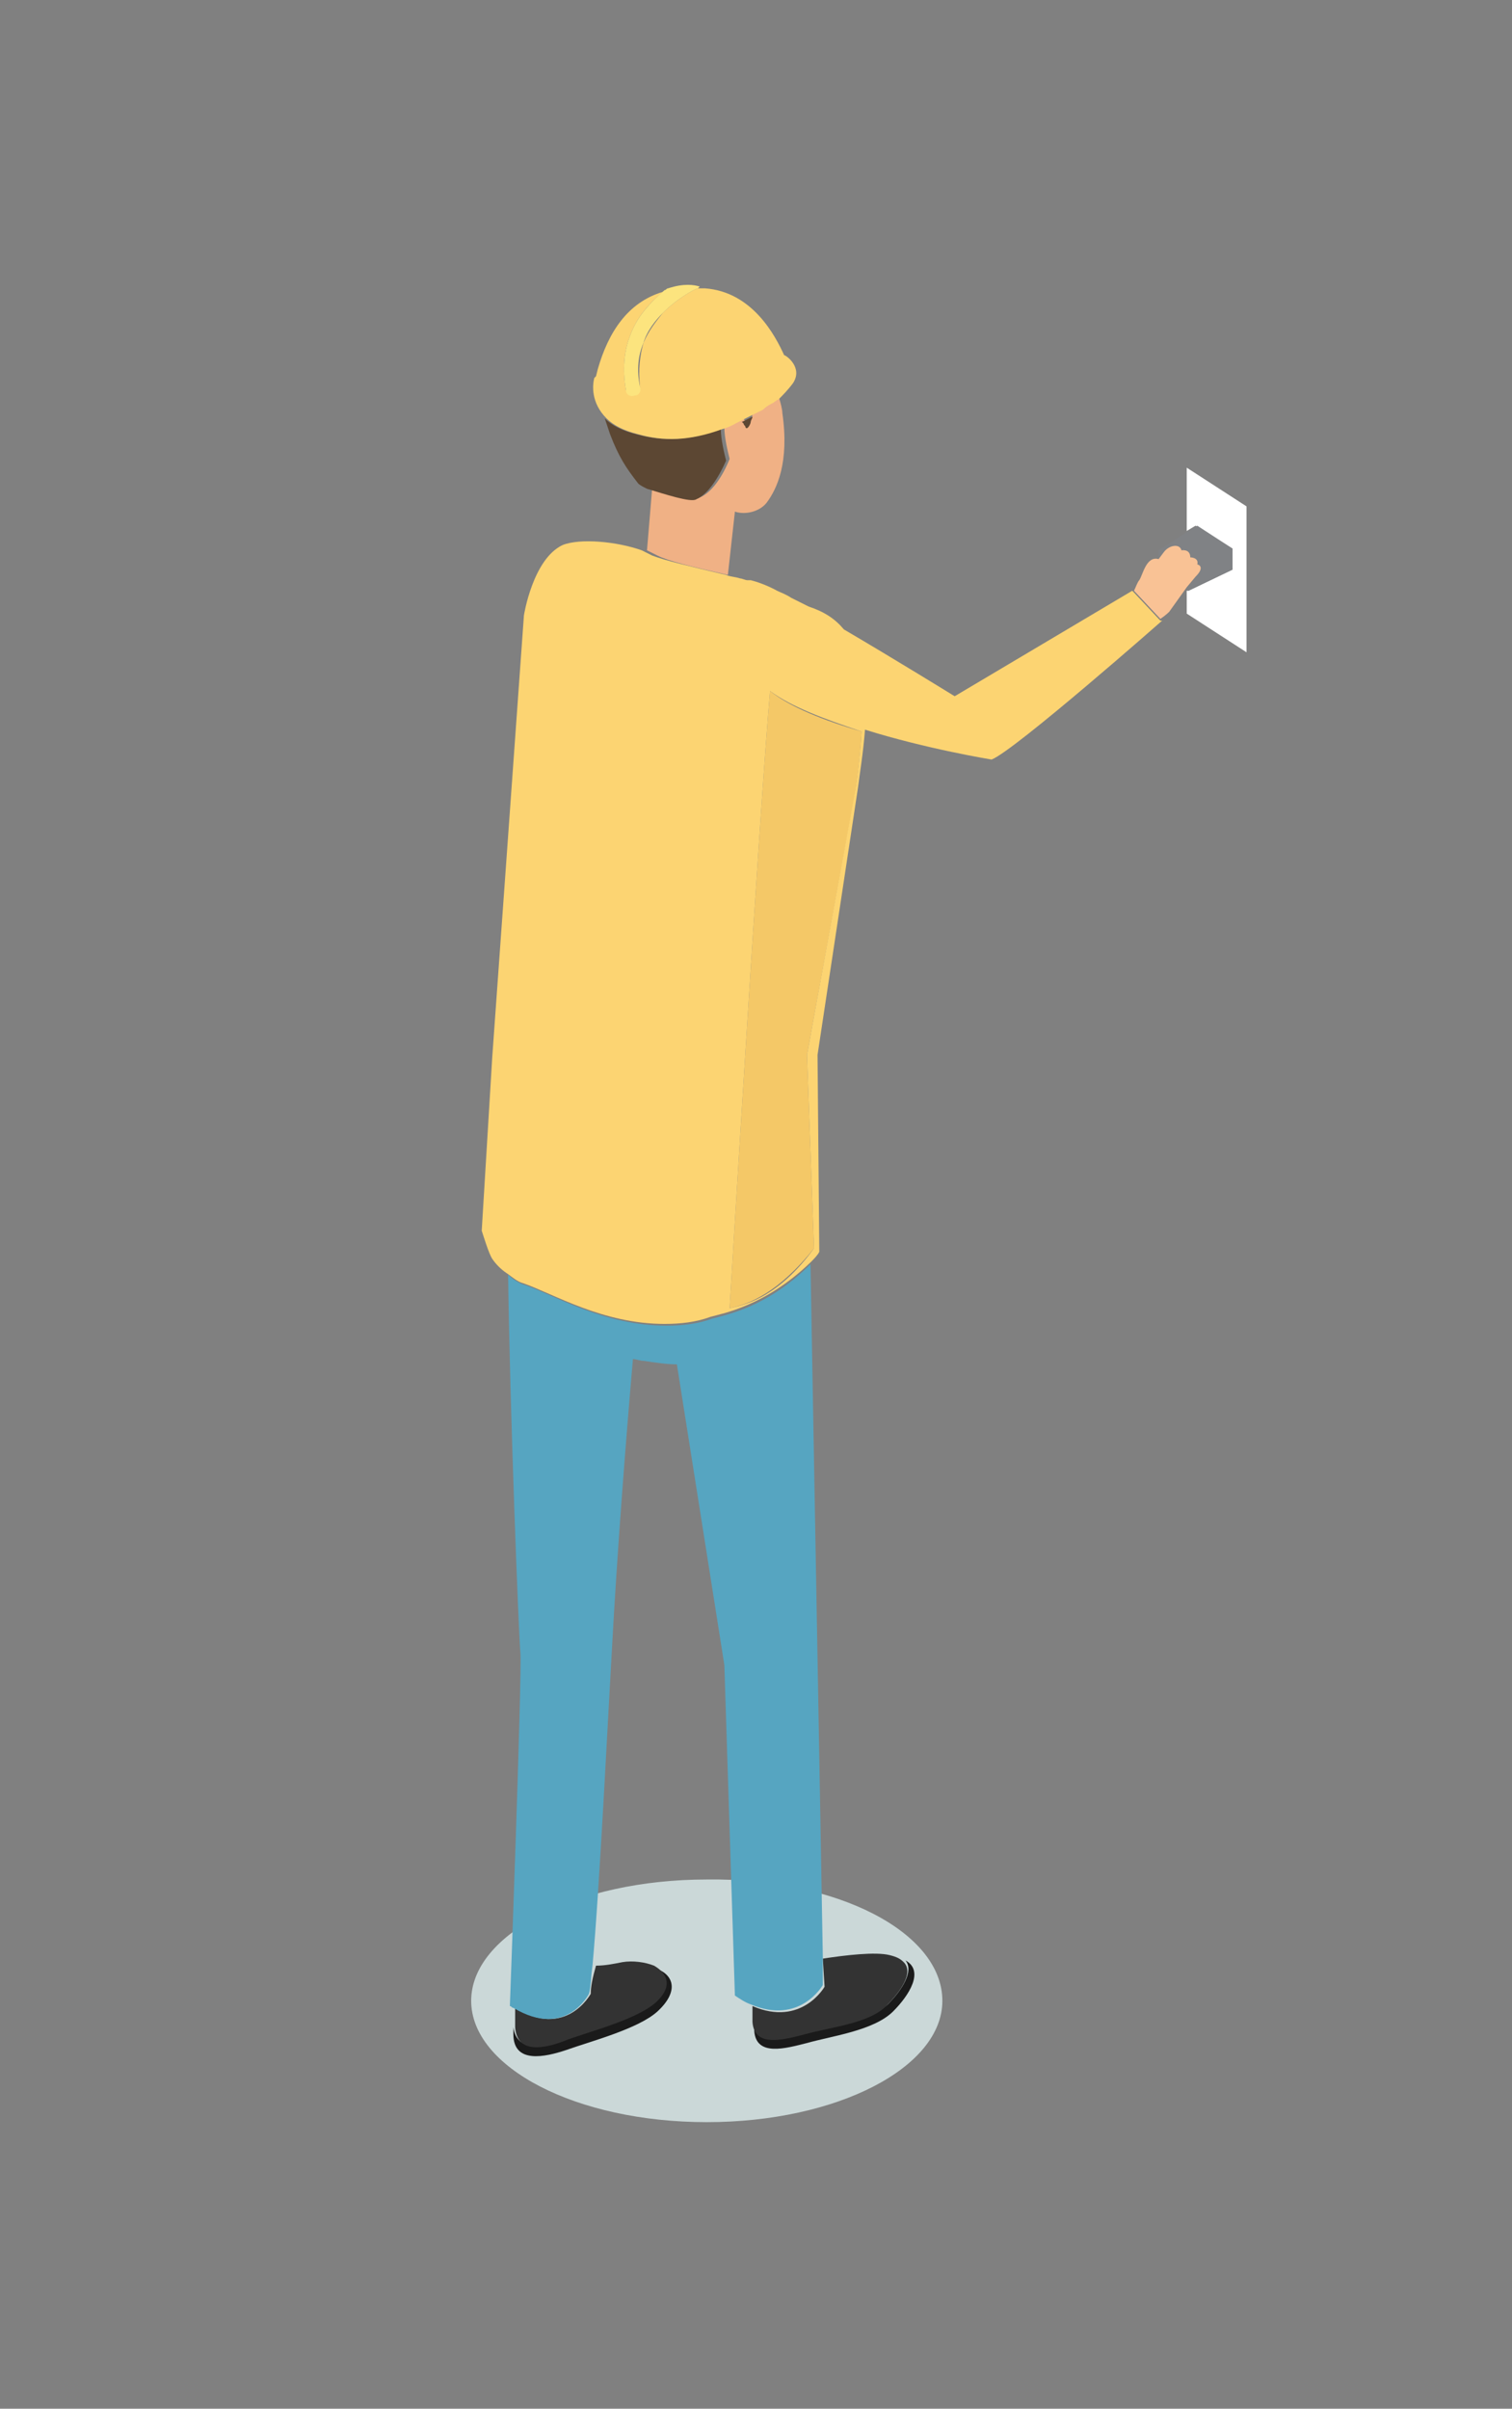 <?xml version="1.0" encoding="utf-8"?>
<!-- Generator: Adobe Illustrator 24.0.1, SVG Export Plug-In . SVG Version: 6.00 Build 0)  -->
<svg version="1.1" id="레이어_1" xmlns="http://www.w3.org/2000/svg" xmlns:xlink="http://www.w3.org/1999/xlink" x="0px"
	 y="0px" viewBox="0 0 86 137" style="enable-background:new 0 0 86 137;" xml:space="preserve">
<rect x="0" y="0" width="86" height="137" fill="#808080" stroke="none"/>
<style type="text/css">
	.st0{fill:#CBD8D8;}
	.st1{fill:#FFFFFF;}
	.st2{fill:#808285;}
	.st3{fill:#F0B185;}
	.st4{fill:#5C4733;}
	.st5{fill:#1A1A1A;}
	.st6{fill:#333333;}
	.st7{fill:#56A5C1;}
	.st8{fill:#F4C867;}
	.st9{fill:#F9C295;}
	.st10{fill:#FCD472;}
	.st11{fill:#FCE47E;}
</style>
<path class="st0" d="M53.6,113.8c0,3.8-6,6.9-13.4,6.9c-7.4,0-13.4-3.1-13.4-6.9c0-3.8,6-6.9,13.4-6.9
	C47.6,106.8,53.6,109.9,53.6,113.8z"/>
<g>
	<polygon class="st1" points="67.5,26.6 67.5,30.2 68,29.9 70.1,31.2 70.1,32.4 67.6,33.6 67.5,33.6 67.5,34.9 70.9,37.1 70.9,28.8 
			"/>
	<path class="st2" d="M70.1,32.4v-1.2l-2-1.3l-0.5,0.3l-1.7,1.1l0.1,0l-0.1,0l0,0.5c0,0,0,0,0,0l0.3-0.4c0.3-0.4,0.9-0.5,1-0.1
		c0,0,0.5-0.1,0.5,0.4c0,0,0.4,0,0.4,0.4c0,0,0.5,0.1-0.1,0.7l-0.5,0.7l0.1,0.1l0,0L70.1,32.4z"/>
	<path class="st3" d="M41.4,32.7l0.4-3.6c0.6,0.2,1.4,0,1.8-0.5c0.6-0.8,1.3-2.3,0.9-5.1c0-0.2-0.1-0.6-0.2-0.9
		c-0.2,0.1-0.3,0.2-0.3,0.2l0,0c-0.2,0.1-0.4,0.3-0.6,0.4c-0.2,0.1-0.4,0.2-0.6,0.3c0,0.1,0,0.2-0.1,0.3c0,0.1-0.2,0.5-0.3,0.3
		c0,0,0-0.1,0-0.1c0,0,0,0,0,0c0,0,0,0,0,0c0-0.1-0.1-0.1-0.1-0.2c-0.4,0.2-0.8,0.4-1.1,0.5c0,0.6,0.2,1.4,0.3,1.8
		c-0.4,1-1,1.9-1.7,2.2c-0.4,0.2-1.8-0.3-2.7-0.6l-0.3,3.6c0.2,0.1,0.4,0.2,0.6,0.3C38,31.9,39.2,32.2,41.4,32.7z"/>
	<path class="st4" d="M39.6,28.4c0.7-0.3,1.3-1.3,1.7-2.2C41.2,25.8,41,25,41,24.4c-1.9,0.7-3.3,0.7-4.8,0.3
		c-0.8-0.2-1.4-0.5-1.8-0.9c0.1,0.3,0.2,0.6,0.3,0.9c0.5,1.3,0.9,1.9,1.6,2.8c0.1,0.1,0.3,0.2,0.5,0.3
		C37.8,28.1,39.3,28.6,39.6,28.4z"/>
	<path class="st4" d="M42.3,24.1C42.3,24.1,42.3,24.1,42.3,24.1C42.3,24.1,42.3,24.1,42.3,24.1c0,0.1,0.1,0.1,0.1,0.2
		c0.1,0.2,0.3-0.2,0.3-0.3c0-0.1,0.1-0.2,0.1-0.3c-0.2,0.1-0.4,0.2-0.6,0.3C42.2,24,42.3,24.1,42.3,24.1z"/>
	<path class="st5" d="M50.5,114c-1.1,1-3.2,1.2-4.6,1.6c-1.2,0.4-2.9,0.8-3-0.7c0-0.2,0-0.3,0-0.5c0,0.4,0,0.7,0,1.1
		c0.1,1.5,1.8,1,3,0.7c1.4-0.4,3.8-0.7,4.9-1.8c0.9-0.9,1.8-2.3,0.7-2.9C52,112.1,51.3,113.2,50.5,114z"/>
	<path class="st6" d="M46.9,113c0,0-1.3,2.3-4.1,1.1c0,0.1,0,0.2,0,0.4c0,0.2,0,0.3,0,0.5c0.1,1.5,1.8,1,3,0.7
		c1.4-0.4,3.6-0.6,4.6-1.6c0.8-0.8,1.6-1.9,1-2.5c-0.2-0.2-0.4-0.3-0.8-0.4c-0.8-0.2-2.5,0-3.8,0.2L46.9,113z"/>
	<path class="st5" d="M37.3,113.8c-1.1,1-3.8,1.7-5.1,2.2c-1.2,0.4-2.8,0.8-3-0.7c0,0.1,0,0.3,0,0.4c0,1.7,1.8,1.3,3,0.9
		c1.4-0.5,4.1-1.2,5.2-2.2c1.3-1.2,0.9-2.2-0.3-2.5C37.8,112.2,38.2,112.9,37.3,113.8z"/>
	<path class="st6" d="M33.6,113.4c0,0-1.4,2.6-4.3,0.8c0,0.3,0,0.7,0,1c0,0,0,0.1,0,0.1c0.1,1.6,1.8,1.2,3,0.7
		c1.4-0.5,4.1-1.2,5.1-2.2c0.9-0.9,0.5-1.6-0.2-2c-0.5-0.2-1.2-0.3-1.8-0.2c-0.5,0.1-1,0.2-1.5,0.2C33.7,112.5,33.6,113,33.6,113.4z
		"/>
	<path class="st7" d="M40.5,75c-0.8,0.3-1.7,0.4-2.6,0.4c-3.5,0-6.3-1.7-8-2.3c-0.4-0.1-0.8-0.4-1-0.6C29,80.1,29.5,93,29.6,94
		c0.1,1.2-0.6,20.1-0.6,20.1c0.1,0,0.1,0.1,0.2,0.1c3,1.8,4.3-0.8,4.3-0.8c0.1-0.3,0.1-0.9,0.2-1.6c0.4-4.3,0.9-14.5,1.1-17.9
		c0.3-5.6,0.8-12,1.2-16.6c0.2,0,0.4,0.1,0.6,0.1c0.7,0.1,1.3,0.2,1.9,0.2l2.7,17.1l0.6,18.8c0.3,0.2,0.6,0.4,0.9,0.5
		c2.8,1.2,4.1-1.1,4.1-1.1l0-1.6l-0.3-17l-0.4-22.4C43.6,74.4,41.2,74.8,40.5,75z"/>
	<path class="st8" d="M41.5,74.4c1.1-0.2,2.8-0.9,4.8-3.4l-0.4-11l2.7-14.7c0.1-0.5,0.3-2,0.4-3.7c-2.1-0.6-4.1-1.4-5.2-2.3
		C43.2,46.1,41.5,74.4,41.5,74.4z"/>
	<path class="st9" d="M68,32.8c0.6-0.6,0.1-0.7,0.1-0.7c0.1-0.4-0.4-0.4-0.4-0.4c0-0.5-0.5-0.4-0.5-0.4c-0.1-0.4-0.7-0.3-1,0.1
		l-0.3,0.4c0,0,0,0,0,0c-0.7-0.2-0.9,0.9-1.1,1.2c-0.1,0.1-0.2,0.4-0.3,0.6l1.5,1.6c0.3-0.2,0.5-0.4,0.5-0.4l1-1.4L68,32.8z"/>
	<path class="st10" d="M64.4,33.6l-10.1,6c0,0-3.4-2.1-6.3-3.8c-0.5-0.6-1.1-1-2-1.3L45,34c-0.3-0.2-0.6-0.3-0.8-0.4
		c0,0-0.7-0.4-1.5-0.6l-0.1,0c0,0-0.1,0-0.1,0c-0.1,0-0.3-0.1-0.4-0.1c-0.3-0.1-0.6-0.1-0.8-0.2c-2.1-0.5-3.4-0.8-4.2-1.1
		c-0.2-0.1-0.4-0.2-0.6-0.3c-1.4-0.5-3.5-0.7-4.5-0.3c-1.7,0.8-2.2,4-2.2,4l-1.8,25.1L27.4,70c0.1,0.3,0.4,1.3,0.6,1.6
		c0.2,0.3,0.5,0.6,0.8,0.8c0.3,0.2,0.6,0.5,1,0.6c1.7,0.6,4.5,2.3,8,2.3c0.9,0,1.8-0.1,2.6-0.4c0.7-0.2,3.1-0.6,5.7-3.1
		c0.2-0.2,0.4-0.4,0.5-0.6L46.5,60l2.3-15.2c0.1-0.8,0.3-2,0.4-3.3c3.5,1.1,7.2,1.7,7.2,1.7c1.3-0.5,9.7-7.9,9.7-7.9L66,35.3
		l-1.5-1.6L64.4,33.6z M48.6,45.2L45.9,60l0.4,11c-1.9,2.6-3.7,3.2-4.8,3.4c0,0,1.7-28.3,2.3-35.1c1.2,0.9,3.1,1.6,5.2,2.3
		C48.9,43.2,48.7,44.8,48.6,45.2z"/>
	<path class="st10" d="M36.3,24.7c1.4,0.4,2.9,0.4,4.8-0.3c0.4-0.1,0.7-0.3,1.1-0.5c0.2-0.1,0.4-0.2,0.6-0.3
		c0.2-0.1,0.4-0.2,0.6-0.3c0.2-0.2,0.4-0.3,0.6-0.4l0,0c0,0,0.1-0.1,0.3-0.2c0.2-0.2,0.5-0.5,0.8-0.9c0.6-0.9-0.4-1.6-0.5-1.6
		c-0.5-1.1-1.8-3.6-4.5-3.8c-0.1,0-0.3,0-0.4,0l0,0l0,0c-0.1,0-1.1,0.5-2,1.4c-0.4,0.5-0.8,1-1.1,1.7c-0.2,0.7-0.3,1.5-0.2,2.5
		c0,0.2-0.1,0.4-0.3,0.5c-0.2,0-0.4-0.1-0.5-0.3c-0.2-1.2-0.1-2.2,0.2-3c0.4-1.2,1.2-2,1.9-2.6c-2,0.6-3.1,2.3-3.7,4.4l-0.1,0.4
		l-0.1,0.1c-0.1,0.4-0.2,1.4,0.7,2.3C34.9,24.2,35.5,24.5,36.3,24.7z"/>
	<path class="st11" d="M35.8,19.2c-0.3,0.8-0.4,1.8-0.2,3c0,0.2,0.2,0.4,0.5,0.3c0.2,0,0.4-0.2,0.3-0.5c-0.2-1-0.1-1.8,0.2-2.5
		c0.2-0.7,0.7-1.3,1.1-1.7c0.9-0.9,1.9-1.4,2-1.4l0,0l0,0l0.1-0.1c-0.3-0.1-0.9-0.2-1.8,0.1l0,0c-0.1,0-0.1,0.1-0.2,0.1
		C37,17.2,36.2,18,35.8,19.2z"/>
</g>
</svg>
